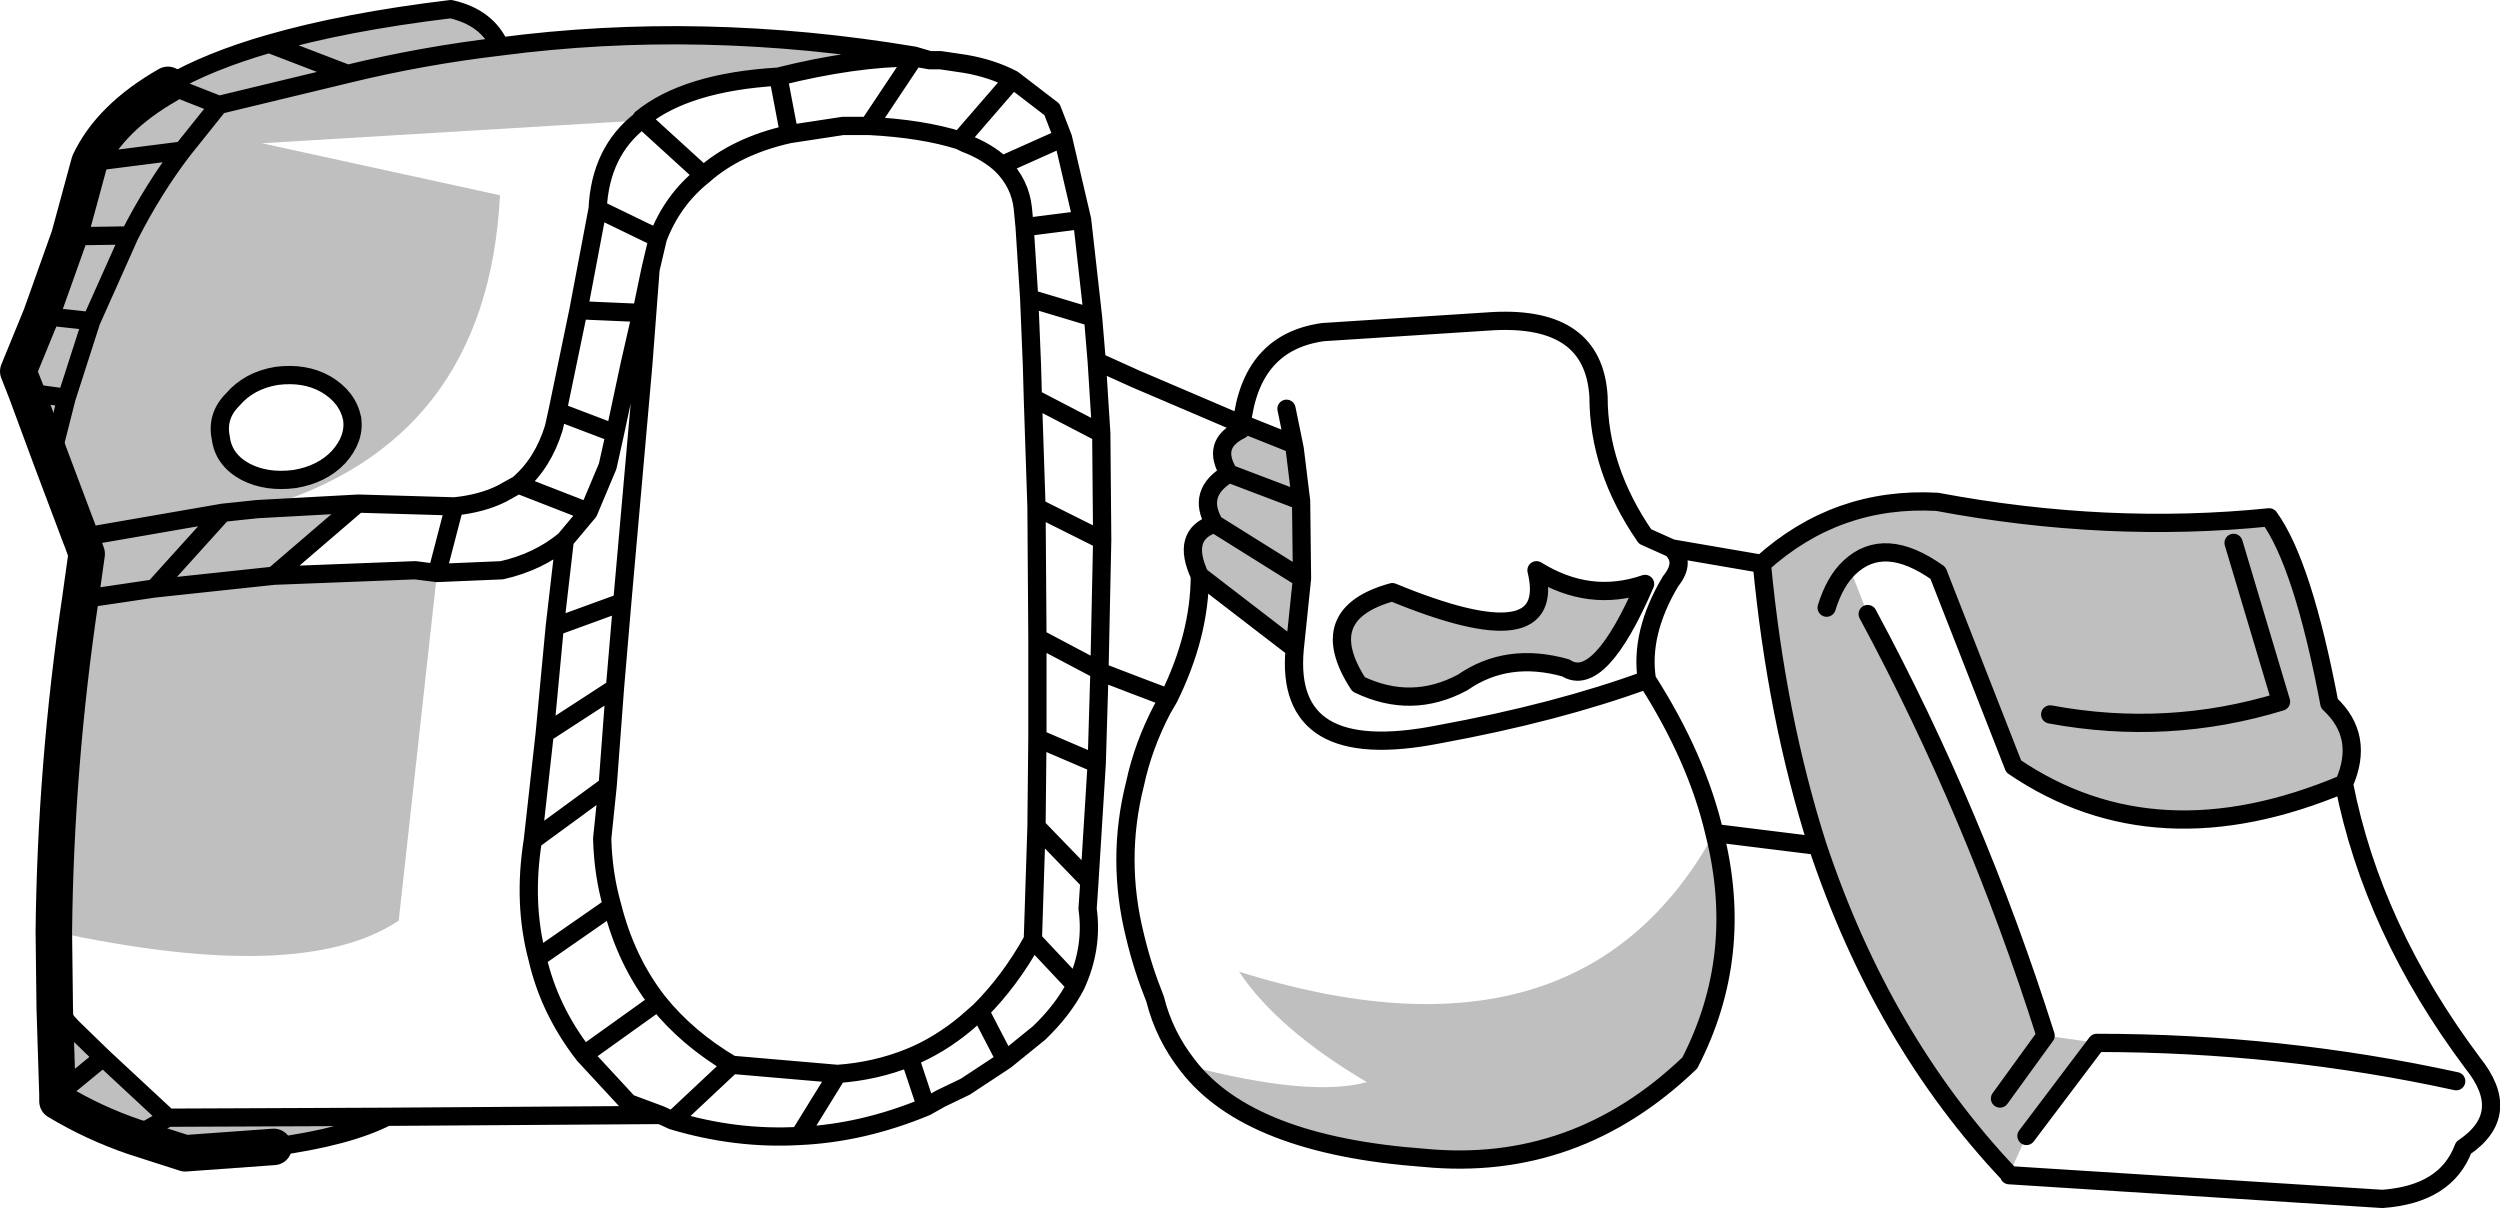 <?xml version="1.0" encoding="UTF-8" standalone="no"?>
<svg xmlns:xlink="http://www.w3.org/1999/xlink" height="66.2px" width="137.0px" xmlns="http://www.w3.org/2000/svg">
  <g transform="matrix(1.0, 0.0, 0.0, 1.0, -142.05, -217.75)">
    <path d="M156.8 220.15 L161.1 221.8 154.05 223.5 151.25 222.4 154.05 223.5 161.1 221.8 156.8 220.15 Q160.95 218.95 166.75 218.25 168.75 218.7 169.45 220.3 180.5 218.85 192.15 220.8 L192.15 220.9 Q188.9 220.9 184.7 221.95 179.65 222.25 177.2 224.25 L177.15 224.35 156.4 225.6 169.45 228.45 Q168.75 242.1 156.15 245.65 L154.25 245.85 150.5 250.0 157.05 249.3 150.5 250.0 154.25 245.85 156.15 245.65 161.65 245.35 157.05 249.3 164.8 249.0 166.0 249.15 163.9 268.2 Q158.6 271.75 145.0 268.8 145.1 259.7 146.45 250.6 L146.8 248.1 146.55 247.4 146.45 247.15 146.75 247.15 146.55 247.4 146.75 247.15 146.45 247.15 144.85 242.9 143.5 239.25 143.05 238.1 144.3 235.05 145.85 230.7 146.95 226.65 Q148.1 224.2 151.25 222.4 153.5 221.1 156.8 220.15 M152.05 226.0 Q150.45 228.1 149.15 230.65 L145.85 230.7 149.15 230.65 Q150.45 228.1 152.05 226.0 L146.95 226.65 152.05 226.0 154.05 223.5 152.05 226.0 M147.05 235.35 L145.7 239.55 143.5 239.25 145.7 239.55 147.05 235.35 144.3 235.05 147.05 235.35 149.15 230.65 147.05 235.35 M145.7 239.55 L144.85 242.9 145.7 239.55 M159.9 238.8 Q158.75 238.15 157.2 238.35 155.7 238.6 154.8 239.65 153.9 240.55 154.15 241.75 154.3 242.95 155.5 243.6 156.65 244.2 158.2 244.0 159.7 243.75 160.6 242.8 161.5 241.8 161.35 240.7 161.1 239.5 159.9 238.8 M161.1 221.8 Q165.2 220.8 169.45 220.3 165.2 220.8 161.1 221.8 M146.45 250.6 L150.5 250.0 146.45 250.6 M154.25 245.85 L146.75 247.15 154.25 245.85 M157.05 280.6 L152.2 280.95 149.4 280.05 Q147.2 279.3 145.2 278.1 L144.95 277.95 145.2 277.75 145.05 273.0 146.0 274.05 147.7 275.7 151.25 279.0 163.25 278.95 Q161.1 280.05 157.05 280.6 M145.2 278.1 L145.2 277.75 145.2 278.1 M145.2 277.75 L147.7 275.7 145.2 277.75 M151.25 279.0 L149.4 280.05 151.25 279.0 M252.15 282.1 Q245.2 274.75 241.65 264.1 239.4 257.05 238.6 248.65 242.7 244.95 248.2 245.25 257.55 247.0 266.4 246.1 268.25 248.65 269.7 256.3 271.65 258.1 270.5 260.7 260.2 265.05 252.4 259.75 L248.25 249.15 Q245.3 247.05 243.4 248.85 L244.4 251.4 Q250.3 262.35 254.15 274.5 L256.95 274.9 253.1 280.0 252.15 282.1 M264.45 247.5 L267.05 256.2 Q260.85 258.1 254.4 256.9 260.85 258.1 267.05 256.2 L264.45 247.5 M251.65 277.95 L254.15 274.5 251.65 277.95 M210.05 241.3 L210.2 241.0 212.95 242.1 213.0 242.35 213.35 245.2 209.4 243.7 213.35 245.2 213.4 249.45 213.0 253.3 207.8 249.3 Q206.75 247.05 208.6 246.45 207.6 244.75 209.4 243.7 208.4 242.1 210.05 241.3 M208.6 246.45 L213.4 249.45 208.6 246.45 M236.0 263.4 Q237.7 270.1 234.65 276.0 228.4 282.0 220.1 281.2 210.5 280.5 207.15 276.15 213.85 277.9 216.95 277.05 212.05 274.15 209.95 271.0 228.6 276.85 236.0 263.4 M232.2 249.75 Q229.7 255.55 227.85 254.35 224.65 253.45 222.2 255.15 219.4 256.65 216.5 255.25 214.0 251.4 218.35 250.2 227.45 253.95 226.25 249.0 229.15 250.8 232.2 249.75 M242.15 251.05 Q242.6 249.6 243.4 248.85 242.6 249.6 242.15 251.05" fill="#000000" fill-opacity="0.251" fill-rule="evenodd" stroke="none"/>
    <path d="M176.55 237.75 L177.2 234.9 177.7 232.5 177.3 237.75 176.55 237.75" fill="#996600" fill-rule="evenodd" stroke="none"/>
    <path d="M151.25 222.4 L154.05 223.5 161.1 221.8 156.8 220.15 Q153.5 221.1 151.25 222.4 M146.95 226.65 L152.05 226.0 154.05 223.5 M145.85 230.7 L149.15 230.65 Q150.45 228.1 152.05 226.0 M144.3 235.05 L147.05 235.35 149.15 230.65 M143.5 239.25 L145.7 239.55 147.05 235.35 M144.85 242.9 L145.7 239.55 M146.55 247.4 L146.75 247.15 146.45 247.15 M159.9 238.8 Q158.75 238.15 157.2 238.35 155.7 238.6 154.8 239.65 153.9 240.55 154.15 241.75 154.3 242.95 155.5 243.6 156.65 244.2 158.2 244.0 159.7 243.75 160.6 242.8 161.5 241.8 161.35 240.7 161.1 239.5 159.9 238.8 M156.15 245.65 L154.25 245.85 150.5 250.0 157.05 249.3 161.65 245.35 156.15 245.65 M177.15 224.35 L177.2 224.25 Q179.65 222.25 184.7 221.95 188.9 220.9 192.15 220.9 L193.0 221.05 192.15 220.8 Q180.5 218.85 169.45 220.3 165.2 220.8 161.1 221.8 M161.65 245.35 L161.75 245.35 166.95 245.5 Q168.45 245.35 169.55 244.8 L170.45 244.3 Q171.8 243.15 172.4 241.2 L172.6 240.3 173.75 234.75 174.8 229.2 Q174.95 226.05 177.15 224.35 M146.75 247.15 L154.25 245.85 M150.5 250.0 L146.45 250.6 M166.0 249.15 L164.8 249.0 157.05 249.3 M144.95 277.95 L145.2 277.75 147.7 275.7 151.25 279.0 163.25 278.95 178.25 278.85 176.5 278.2 174.05 275.55 Q172.15 273.1 171.5 270.25 170.7 267.25 171.25 263.8 L171.9 257.95 172.45 252.1 173.0 247.35 Q171.55 248.55 169.55 249.0 L166.0 249.15 166.95 245.5 M145.05 273.0 L144.65 272.5 M145.05 273.0 L146.0 274.05 147.7 275.7 M149.4 280.05 L151.25 279.0 M243.4 248.85 Q245.3 247.05 248.25 249.15 L252.4 259.75 Q260.2 265.05 270.5 260.7 271.65 258.1 269.7 256.3 268.25 248.65 266.4 246.1 257.55 247.0 248.2 245.25 242.7 244.95 238.6 248.65 239.4 257.05 241.65 264.1 245.2 274.75 252.15 282.1 L252.15 282.15 272.6 283.45 Q276.1 283.2 277.05 280.65 279.8 278.8 277.55 276.0 272.05 268.65 270.5 260.7 M253.1 280.0 L256.95 274.9 Q267.05 274.9 276.65 277.0 M254.15 274.5 L251.65 277.95 M254.4 256.9 Q260.85 258.1 267.05 256.2 L264.45 247.5 M244.4 251.4 Q250.3 262.35 254.15 274.5 M210.2 241.0 L210.1 241.0 210.05 241.3 Q208.4 242.1 209.4 243.7 L213.35 245.2 213.4 249.45 208.6 246.45 Q207.6 244.75 209.4 243.7 M210.2 241.0 L212.95 242.1 212.55 240.15 M207.8 249.3 Q206.75 247.05 208.6 246.45 M210.1 241.0 L204.25 238.5 202.15 237.55 202.4 241.5 202.45 247.35 202.3 254.5 202.3 254.55 204.25 255.3 206.1 256.0 Q207.8 252.55 207.8 249.3 L213.0 253.3 213.4 249.45 M213.35 245.2 L213.0 242.35 212.95 242.1 M210.1 241.0 Q210.6 236.5 214.55 235.95 L223.85 235.35 Q229.4 235.05 229.65 239.5 229.65 243.45 232.2 247.15 L233.65 247.8 238.6 248.65 M192.15 220.9 L189.65 224.65 Q192.6 224.8 194.65 225.45 L197.55 222.1 Q196.4 221.5 194.95 221.25 L193.6 221.05 193.0 221.05 M169.45 220.3 Q168.75 218.7 166.75 218.25 160.95 218.95 156.8 220.15 M177.2 224.25 L180.6 227.35 Q182.4 225.75 185.3 225.1 L184.7 221.95 M177.3 237.75 L177.7 232.5 177.2 234.9 176.55 237.75 175.75 241.5 175.35 243.3 174.3 245.8 173.0 247.35 M177.3 237.75 L176.15 250.75 175.75 255.45 175.35 260.8 175.05 263.7 Q175.1 265.65 175.6 267.4 176.35 270.4 178.1 272.65 179.7 274.65 182.15 276.1 L187.95 276.6 Q190.05 276.45 191.9 275.7 193.5 275.05 194.95 273.85 L195.75 273.15 Q197.4 271.5 198.65 269.25 L198.85 263.05 198.9 258.15 198.9 252.7 198.85 245.55 198.65 239.55 198.6 237.75 198.45 234.1 198.2 230.2 198.1 229.15 Q197.95 227.8 196.95 226.8 196.15 226.05 194.95 225.6 L194.65 225.45 M180.6 227.35 Q178.9 228.7 178.1 230.8 L177.7 232.5 M177.2 234.9 L173.75 234.75 M178.1 230.8 L174.8 229.2 M175.75 241.5 L172.6 240.3 M170.45 244.3 L174.3 245.8 M196.95 226.8 L200.3 225.3 199.7 223.75 197.55 222.1 M198.2 230.2 L201.35 229.8 200.3 225.3 M189.65 224.65 L188.25 224.65 185.3 225.1 M202.15 237.55 L201.95 235.15 198.45 234.1 M198.65 239.55 L202.4 241.5 M202.45 247.35 L198.85 245.55 M201.95 235.15 L201.35 229.8 M202.3 254.55 L202.15 259.6 201.75 266.05 201.65 267.55 Q201.95 269.7 201.0 271.75 200.3 273.1 199.0 274.35 L197.15 275.85 194.95 277.3 193.6 277.95 192.8 278.4 Q189.3 279.85 185.85 280.0 182.4 280.2 178.9 279.15 L178.25 278.85 M202.15 259.6 L199.0 258.25 198.9 258.15 M198.9 252.7 L202.3 254.5 M201.0 271.75 L198.65 269.25 M198.85 263.05 L201.75 266.05 M176.15 250.75 L172.45 252.1 M175.75 255.45 L171.9 257.95 M171.25 263.8 L175.35 260.8 M175.6 267.4 L171.5 270.25 M174.05 275.55 L178.1 272.65 M182.15 276.1 L178.9 279.15 M195.75 273.15 L197.15 275.85 M185.85 280.0 L187.95 276.6 M192.8 278.4 L191.9 275.7 M241.65 264.1 L236.0 263.4 Q237.7 270.1 234.65 276.0 228.4 282.0 220.1 281.2 210.5 280.5 207.15 276.15 205.85 274.5 205.35 272.5 204.65 270.75 204.25 269.05 203.2 264.85 204.25 260.7 204.7 258.6 205.75 256.6 L206.1 256.0 M232.2 249.75 Q229.15 250.8 226.25 249.0 227.45 253.95 218.35 250.2 214.0 251.4 216.5 255.25 219.4 256.65 222.2 255.15 224.65 253.45 227.85 254.35 229.7 255.55 232.2 249.75 M236.0 263.4 Q235.05 259.3 232.3 255.0 227.4 256.8 220.85 258.0 212.4 259.65 213.0 253.3 M232.3 255.0 Q231.9 252.45 233.6 249.6 234.45 248.55 233.65 247.8 M243.4 248.85 Q242.6 249.6 242.15 251.05 M163.25 278.95 Q161.1 280.05 157.05 280.6" fill="none" stroke="#000000" stroke-linecap="round" stroke-linejoin="round" stroke-width="1.0"/>
    <path d="M151.25 222.4 Q148.1 224.2 146.95 226.65 L145.85 230.7 144.3 235.05 143.05 238.1 143.5 239.25 144.85 242.9 146.45 247.15 146.55 247.4 146.8 248.1 146.45 250.6 Q145.1 259.7 145.0 268.8 L145.05 273.0 145.2 277.75 145.2 278.1 Q147.2 279.3 149.4 280.05 L152.2 280.95 157.05 280.6" fill="none" stroke="#000000" stroke-linecap="round" stroke-linejoin="round" stroke-width="2.0"/>
  </g>
</svg>
